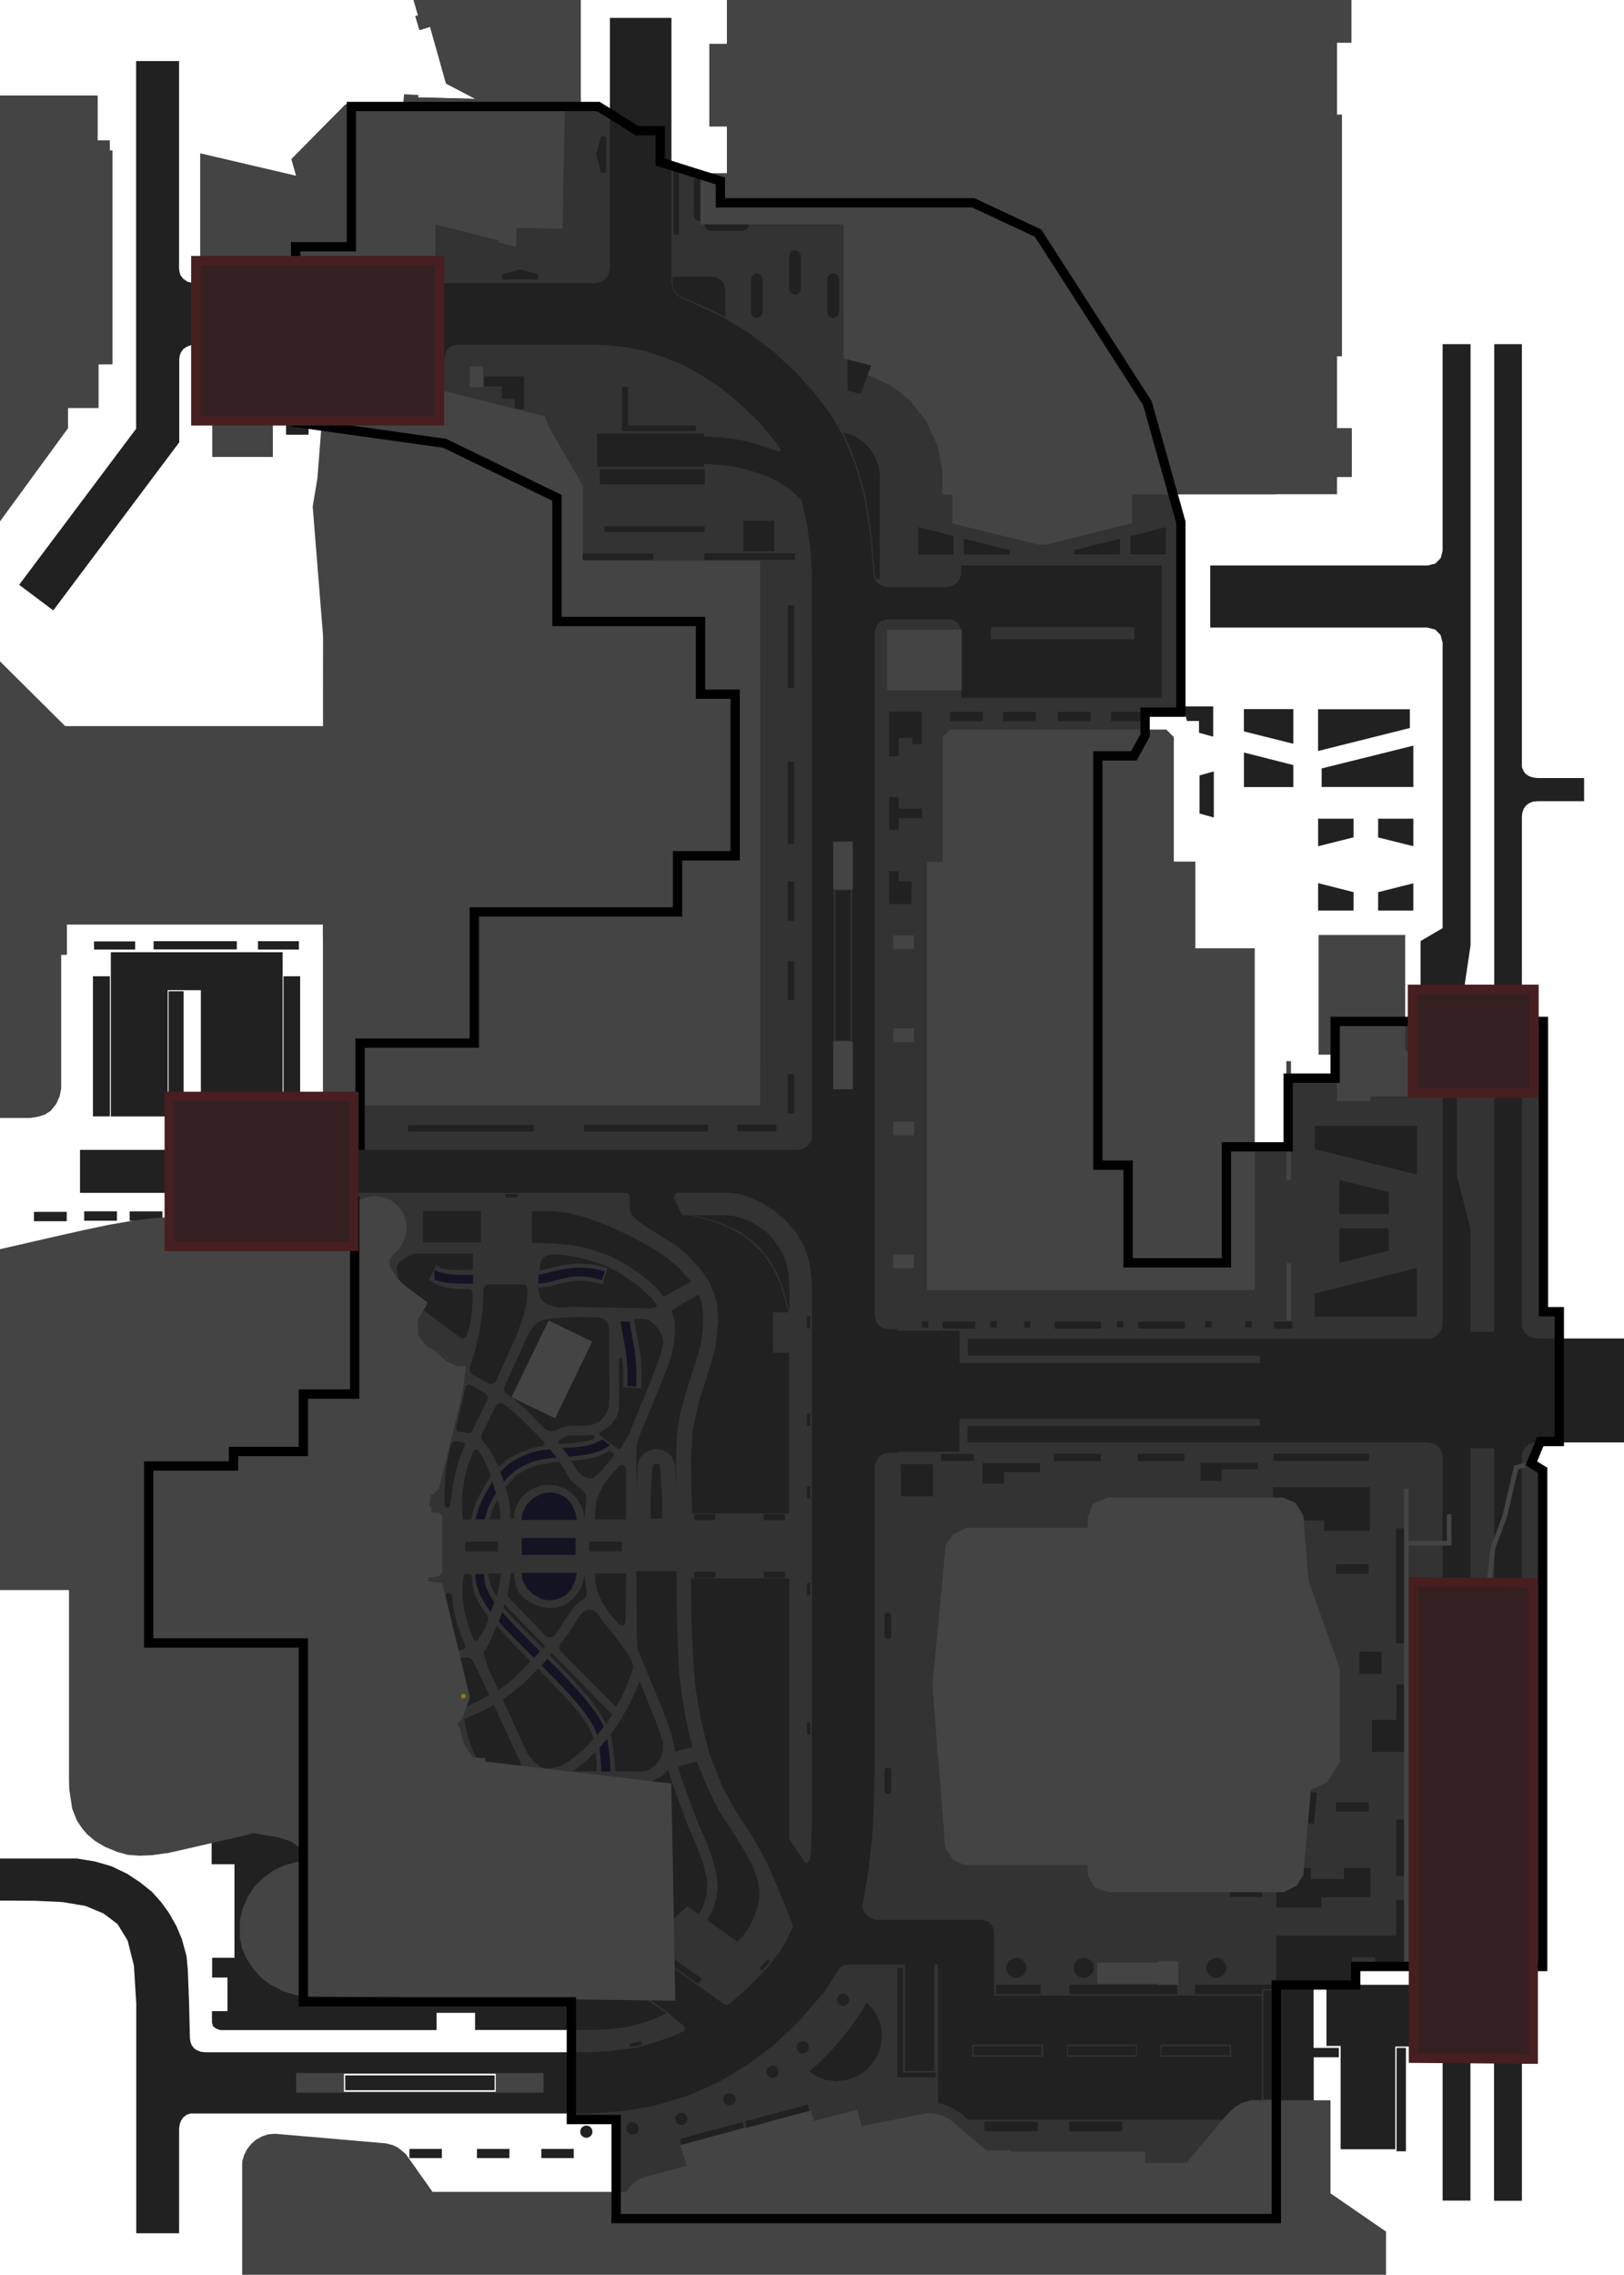 <svg xmlns="http://www.w3.org/2000/svg" xmlns:xlink="http://www.w3.org/1999/xlink" id="svg1" version="1.1" viewBox="0 0 348.925 488.448"><g xmlns="http://www.w3.org/2000/svg" transform="rotate(180 174.463 244.224)"><g id="Ground_Level"><g id="Ground" fill="#333"><path id="the_ground" d="M74.706 12.066v50.16H57.642V66.2H17.485v106.55l2.44 1.488-1.952 4.683H13.9v27.883h3.41v62.316h44.746v-12.175H72.16V242.2H85.42V217.29h21.134v20.971h6.5v87.884h-7.752l-2.406 4.394v4.99h-7.683v40.811l7.197 25.562 23.481 36.485 13.949 6.521h54.312v4.677l12.913 4.063v6.733h4.969l8.334 5.202h53.063v-30.118h11.979v-37.721l-32.032-4.486-24.125-11.716v-26.538h-30.84v-15.61h-7.446v-34.702h12.388v-12.052h43.657v-28.175h24.546V242.56h20.291v-11.956H272.73v-41.488h11.018v-12.334h15.014v-3.117h18.221v-37.997h-33.235V58.616h-57.582v-25.28h-9.614v-21.27Z"/></g><path id="Tarmac" fill="#212121" d="M310.445 8.916v22.531l-.12.848-.3.8-.462.686-.713.559-.815.29h-85.92l-7.31.544-6.295 1.086-7.348 2.17-7.164 3.22-6.187 3.764-5.358 4.09-5.463 5.246-5.318 6.19-3.026 4.814-.341.324-.506.324-.942.217h-12.375V43.75h-6.306v22.87h-.787V36.91l-1.702-.506-1.736-.797-1.7-1.048-1.304-1.268H86.234l-1.484 1.666-1.158 1.049-1.412.904-2.207.58-2.121-.01v22.458h57.498v13.92l.351 1.048.832.905 1.194.398h23.087l1.23.508.942.76.578 1.158.106.752-.215.84-1.012 5.86-.832 7.167-.29 3.764-.217 6.875-.108 6.84v62.954l-.48 1.24-.442.665-.666.496-.734.293-.787.113h-1.746v.229h-13.36v7.052H78.266v-1.484h62.79v-3.553H42.694l-1.213-.092-.886-.328-.772-.525-.494-.723-.27-.7-.083-.745v-54.754l4.824-3.357V97.52l-4.824-2.858V65.324l.136-.71.31-.829.487-.674.715-.506.816-.27.715-.071H63.93V49.14h-3.043V26.96H49.14v22.045h-7.328l-.672-.094-.819-.392-.527-.477-.445-.703-.248-.674-.127-.697V15.932h-5.979v161.525H27.88v-52.14l-2.805-11.096V84.062l2.852-19.212V15.893H21.94v160.205l-.002.025-.283.875-.508.758-.716.531-.873.36-.905.076H0v22.324h18.766l.836.133.863.33.789.65.49.895.197.9v109.258l-.12.824-.278.748-.484.697-.69.512-.848.334-.927.082H8.572v4.975h10.139l.975.133.804.312.698.484.44.649.286.705.027.13v90.749h5.938V202.475h5.117v22.16l2.916 11.316v29.752l-2.941 19.764v129.08h6.004V370.16l.394-1.525 1.137-1.192 1.691-.425h46.701v-13.323H42.27l-1.725-.435-1.13-1.155-.44-1.652v-61.3l4.734-2.77V266.27l-4.734-3.29v-58.734l.156-.994.474-.959.752-.742.877-.432.94-.14h98.822v-3.618h-62.77v-1.609h64.514v6.97h13.4v.346h1.967l1.16.213.905.637.549.824.275 1.147v146.73l-.293 1.168-.555.875-.691.506-1.078.287h-13.377l-1.078-.236-.86-.64-.521-.876-.17-1.348v-13.763h-43.06v28.42h43.095v-1.668l.237-1.06.656-.962 1.045-.707 1.162-.254h12.736l1.195.272 1.012.707.717 1.125.752 8.894 1.125 7.381.713 3.045 1.398 4.856 2.526 6.119 2.744 4.635 3.373 4.5 3.951 4.388 4.664 4.39 5.186 4.034 6.226 3.758 6.914 3.21 2.084.96.988.822.631 1.1.22 1.207v56.843h13.224v-53.634l.273-1.371.66-1.016 1.016-.658 1.068-.276h86.514l1.172.278 1.004.672.633.892.224 1.154v44.686h9.23v-78.945l25.13-33.512-7.332-5.498-27.067 36.096v17.798l-.11.836-.241.653-.541.763-.762.485-.783.297-.8.148h-42.874l-.723-.144-.547-.276-.386-.558-.124-.809 3.961-17.248-10.605-1.527-2.588 18.252-.2.785-.31.498-.435.433-.649.373-.832.221H220.61l-2.14-.13-4.131-.446-4.096-.838-4.111-1.36-3.89-1.581-3.743-2.067-4.541-2.922-4.002-3.369-3.945-3.758-3.871-4.617-.938-1.504-.062-.185.148-.205.613.068 2.479.887 2.41.761 2.354.637 2.535.387 2.592.351 1.978.125h1.422v.616h22.998v-7.09h-22.986v.61h-.696l-4.332-.343-2.681-.521-2.479-.625-3.353-1.16-2.512-1.217-2.695-1.809-2.205-2.1-.211-.747-.987-4.45-.613-4.523-.373-4.709-.064-24.305v-98.49l.363-.683.463-.655.703-.504.89-.35.854-.095H290.43c.528.058 1.21.137 1.21.137l.923.416.705.668.463.752.142.832v4.441h-5.672v35.201h36.914v-35.26h-12.213v27.102h-7.136v-27.101h-5.182v-4.737l.272-.869.597-.719 1.004-.535 1.871-.328h27.408v-9.23H214.14l-.303-.205-.193-.366v-3.111l-.563-1.205-1.486-1.326-1.809-1.285-5.342-3.295-2.931-2.25-2.953-3.153-1.928-2.713-1.125-2.59-.703-2.49-.182-3.736.502-4.941 1.246-4.659 2.39-7.472 1.366-6.387.342-6.428-.121-6.386-.16-4.82h-20.829v34.486h3.455v8.675h-3.294l1.646 5.866 1.629 3.576 2.088 3.133 3.394 3.273 3.715 2.248 3.576 1.387 5.041 1.367 1.487.02.482.38 1.606 3.395-.26.664-.397.348h-11.64l-1.953-.276-2.258-.756-2.623-1.209-2.557-1.652-2.4-2.027-2.438-2.928-1.703-2.982-1.004-3.288-.469-4.113V97.043l.15-5.014.304-2.98.502-.567.376-.002.29.202 3.236 4.912v55.937h21.11v-4.459l-.163-6.447-.28-6.428-.523-6.367-1.103-6.467-1.79-7.27-2.75-7.029-2.671-4.982-4.139-6.387-2.851-5.082-2.711-6.345-2.955-7.332 1.472-3.301 1.688-2.711 2.523-3.121 3.785-3.922 3.684-3.274.857-.632.631-.02 17.934 12.822 5.422-6.644-11.154-7.885-1.811-1.617-1.547-1.15-.22-.64.23-.525 1.816-.853 4.776-1.705 3.82-1.041 5.318-.664 3.856-.274h83.265l.887.098.832.32.596.387.549.684.28.726.12.817.178 7.447.275 7.26.27 2.878.998 3.668 1.172 2.786 1.65 2.918 1.652 2.265 1.979 2.21 2.572 2.054 2.707 1.785 3.38 1.633 3.571 1.037 3.918.633h16.483V80.35l-7.574-.047-5.836-.27-4.936-.826-3.898-1.63-2.995-2.249-2.19-3.57-1.345-5.358-.504-8.142V8.916Zm-78.175 30.35h52.843v3.93H232.27Zm-147.846 7.56h15.162v2.569H84.424zm20.228 0h15.018v2.569h-15.018zm20.157 0h15.234v2.569h-15.234zm41.058 207.893h3.91v52.865h-3.91zM105.2 351.197h30.832v2.616h-30.828z"/><g id="Green" fill="#212121"><path d="M44.512 205.726h21.966v4.96l-21.966 5.518zM50.524 227.732v4.748l10.65 2.599v-7.347zM61.175 217.291l-10.65 2.607v4.794h10.65zM66.458 241.709v5.005H44.47v-10.507zM45.263 306.744v5.915h7.567v-4.026zM65.72 306.741l-7.614 1.909v4.009h7.614zM58.106 292.93v3.952l7.614 1.935v-5.887zM45.263 292.93v5.852l7.567-1.908v-3.944zM45.261 328.339v-8.873h19.705v3.979zM46.006 332.127v4.022h19.726v-8.959zM71.052 328.744v7.447H81.67v-4.787zM71.052 324.169v-4.724h10.597v7.417zM88.13 312.914v9.887l3.074-.854v-8.18zM88.263 330.259v6.509h6.47l-.834-3.131h-2.581v-2.524zM108.302 369.405v3.378l9.888-2.479v-.899zM98.43 369.405v5.854l7.619-1.911v-3.943zM144.069 369.379v3.994l7.57 1.906v-5.9zM131.955 369.379v.944l9.911 2.495v-3.439zM137.778 333.583v2.014h7.038v-2.014zM126.381 333.583v2.014h7.057v-2.014zM114.606 333.583v2.014h7.039v-2.014zM103.243 333.583v2.014h6.988v-2.014zM150.846 335.659h7.036v-9.615h-2.049v3.972h-2.947v-1.348h-2.04zM150.807 312.784v2.027h5.033v2.503h2.043v-7.025h-2.043v2.495zM153.061 299.186h2.784v2.213h2.054v-7.062h-4.838zM150.9 203.38h-1.412v1.406h1.412zM146.434 203.156h-7.041v1.493h7.041zM134.76 203.374h1.38v1.412h-1.38zM127.551 203.38h1.381v1.394h-1.381zM122.364 203.156v1.512h-9.995v-1.512zM107.568 203.374h1.405v1.393h-1.405zM94.332 203.156h10.008v1.506H94.332ZM88.61 203.368h1.4v1.406h-1.4zM79.965 203.374h1.393v1.4h-1.393zM71.27 203.138h3.956v1.53H71.27zM160.703 364.101h-.795v22.159l.198 1.82.625 1.938.987 1.712 1.313 1.485 1.585 1.214 1.802.824 1.368.317-1.232-2.654-1.494-3.803-1.005-3.233-1.024-3.822-.615-3.595-.689-4.701-.833-9.382zM163.998 403.824l2.837.764-.012 6.741-5.056-1.37zM168.66 428.53v-7.126l.206-.571.429-.445.46-.174h.318l.508.174.428.445.175.571v7.126l-.159.54-.366.439-.571.243h-.301l-.575-.243-.361-.439zM176.856 433.489v-7.126l.207-.571.428-.444.461-.175h.317l.508.175.428.444.175.571v7.126l-.159.54-.366.439-.57.243h-.302l-.575-.243-.361-.439zM185.053 428.53v-7.126l.206-.571.429-.445.46-.174h.317l.509.174.428.445.174.571v7.126l-.158.54-.366.439-.571.243h-.301l-.576-.243-.361-.439zM197.347 449.297v-7.126l.207-.572.428-.444.46-.175h.318l.508.175.428.444.175.572v7.126l-.159.539-.366.439-.57.244h-.302l-.575-.244-.361-.439zM189.238 438.87h7.126l.571.206.444.429.175.46v.318l-.175.508-.444.428-.571.175h-7.126l-.54-.159-.439-.366-.243-.571v-.301l.243-.575.439-.361zM203.048 438.107h1.18v15.229h-1.18zM193.054 420.352v5.75l.22 1.184.609.896.98.626.981.22h8.574v-1.404l-.186-1.082-.659-1.066-.947-.71s-5.716-2.503-5.784-2.503c-.068 0-3.788-1.911-3.788-1.911zM233.287 428.423h7.763v1.143l-3.872 1.038-3.891-1.036zM267.376 428.423h7.763v1.143l-3.872 1.038-3.891-1.036zM289.04 428.423h7.763v1.143l-3.872 1.038-3.891-1.036zM218.666 459.161v-7.763h1.143l1.038 3.872-1.036 3.891zM299.363 413.054h-7.027v-2.098h7.027zM279.893 409.225h2.701v-3.802h2.006v3.815h.144v4.812h-7.107v-2.098h2.256zM282.635 399.967h4.826v-4.862h-4.826zM236.312 407.625h8.574v-2.154h-3.77v-2.676h-2.745v-2.224h-2.059zM215.263 405.417v-9.535h-15.852v1.222h14.618v8.313zM197.504 384.433h22.547v3.262h-22.547zM197.521 374.244h21.554v1.244h-21.554zM208.559 368.249h15.165v1.356h-15.165zM178.142 368.222h19.42v1.43h-19.42zM182.57 370.069h6.622v6.566h-6.622zM178.307 358.484V340.73h1.349v17.754zM178.288 324.924v-17.696h1.388v17.696zM178.288 299.19v-8.462h1.381v8.462zM178.282 282.1v-8.421h1.378v8.421zM178.278 257.827v-8.445h1.382v8.445zM182.088 245.543h8.431v1.424h-8.431zM196.814 245.488h26.633v1.451h-26.633zM234.237 245.474h27.024v1.396h-27.024zM270.842 245.44h8.356v12.515h-1.805v-11.122h-6.551zM279.107 267.724v12.591h-1.722v-12.591zM284.709 284.555h8.788v1.798h-8.788zM298.045 284.58h17.884v1.773h-17.884zM319.886 284.555h8.84v1.747h-8.84zM325.319 278.82h3.636v-30.084h-3.636zM312.714 248.736v26.862h-3.238v-26.862zM284.44 248.762h3.582v30.065h-3.582zM334.589 228.237h7.044v-2.017h-7.044zM323.797 228.357h7.044v-2.017h-7.044zM314.029 228.342h7.044v-2.017h-7.044zM291.497 228.372h7.044v-2.017h-7.044zM276.867 228.342h7.044v-2.017h-7.044zM258.047 221.691v6.763h-12.471v-6.763zM234.656 221.572v6.809h-4.16l-3.573-.356-4.036-1.067-5.156-1.92-4.818-2.311-3.537-1.938-3.965-2.56-2.542-2.258-2.436-2.684 5.885-3.289 1.866 2.24 2.703 2.311 3.715 2.489 3.485 1.849 4.48 1.458 3.52.729 3.805.373zM204.647 207.082l-5.778 3.431-.605-1.546-.391-2.223.018-3.164.32-3.129.835-3.218 1.707-5.156 1.351-4.587.64-2.4.427-2.364.356-3.236.177-5.724-.053-5.067.249 4.978.32 1.297.711 1.103.942.711 1.12.427 1.227.106 1.173-.284 1.156-.676.853-.96.498-1.351.089-1.44.036-5.387.195 7.663-.018 2.275-.231 1.654-.586 1.689-4.356 10.524-1.636 4.232-.8 2.542-.462 2.08-.231 2.862.107 2.134z"/><path d="M209.144 162.352h-2.506v3.787l.462 7.324.142.445.356.249.302.017.427-.124.266-.231.178-.48.409-6.454zM212.205 151.093h-8.663l.015-3.799-.148-7.79-.192-6.445-.237-4.14-.561-4.627-.917-5.159-.739-3.474-.65-2.335 3.725-.961.695 3.119.842 2.75 1.479 3.828 5.07 12.226.207 2.838zM199.24 110.249l-2.453-5.913-2.321-4.73-3.726-5.677-2.498-4.154-1.079-2.055-.843-2.395-.384-1.596-.133-1.094-.03-1.36.237-1.656.902-2.868 1.005-2.025 1.168-1.685 1.434-1.508 6.43 4.598-1.182 2.247-.725 2.246-.34 2.632.296 2.927.813 3.045 1.02 2.912 2.336 5.366 1.433 3.814 1.922 5.322.71 2.454zM198.93 62.412l6.77 4.805-.816 1.15-6.77-4.804zM221.074 162.192h-6.685v10.08l.125 1.014.32.444.444.196.373-.107.569-.445 1.671-1.902 1.227-1.6 1.013-1.973.641-1.778.248-2.045zM221.091 150.574h-6.708l.141-10.203.155-.606.451-.338.422.014.508.338 2.24 2.678 1.255 1.944 1.056 2.453.437 2.029zM247.325 215.725v3.53h12.457l1.683-.655 1.566-1.052.607-.981.024-1.099-.421-1.893-.748-2.15-1.87-2.337-10.774-7.994-.514-.07-.444.304-.468 1.005-.608 2.104-.42 3.996v2.618l.42.491.748.117 2.361.023 2.361.327 2.01.701 1.449.935-1.543 3.109-1.145-.608-1.66-.35z"/><circle cx="270.007" cy="223.46" r="1.979"/><path d="m279.203 223.551 4.956-.924 4.893-.504 4.515-.063 4.41.399-6.846-3.969-2.625-1.029-2.205-.147-1.743.693-2.625 2.142zM236.386 212.664h7.807l.584-.328.257-.561.234-4.954.678-4.535.958-3.996 1.028-3.296.07-.841-.397-.771-3.856-2.104-.748.023-.585.468-4.394 9.769-1.612 4.394-.725 3.086-.07 2.664.257.701z"/><circle cx="257.208" cy="194.032" r="2.759"/><path d="m233.044 215.679-.187 1.402-.397 1.028-.888.678-1.262.304-2.338-.094-3.599-.56-4.955-1.496-3.529-1.73-3.95-2.758-2.758-2.477-1.309-1.636-.023-.421.257-.21 1.192-.211 1.239.047 15.519.281 2.641-.164.491.047 2.314.771.654.444.701.888.327 1.122.094.982-1.753.187-3.132.771-2.851.561-2.338.023-2.01-.304-1.729-.49-1.052 3.459 1.473.467 2.15.397 2.431.187 3.015-.303 2.758-.608 2.197-.538zM212.664 205.231h-2.221l-.911-.233-1.356-1.052-.865-1.099-.794-1.869-.094-1.146.538-2.197 2.197-5.889 4.604-11.172.678-1.262 1.239-1.94.28-.094.304.117 2.361 1.706 1.472 1.262.07.327-.21.281-1.052.584-1.379 1.099-1.028 1.425-.515 1.52-.07 1.636.024 9.582-.678-.023-.257-2.407v-2.01l.07-1.753-3.903-.281-.094 3.015.187 3.483.514 3.435.772 3.693z"/><path d="m220.119 205.558 1.87.094 3.576.023 5.189-.374 1.753-.303 1.612-1.052 1.333-2.08 5.118-11.219.117-.654-.468-.725-1.869-1.379-2.221-1.893-3.692-3.716-.935-.865-.772-.234h-.935l-1.075.538-1.028.374-1.099.187-1.051.047-2.174-.024-1.8.234-1.565.771-1.192 1.332-.678 1.496-.117 2.221.023 14.958.421 1.309.818.654zM221.194 179.826l.211.42.374.117 1.168-.14 1.894-.047 1.472.047 1.005-.187 1.028-.467.538-.538.093-.421-.21-.233-2.431.187-3.178.35-1.473.398-.467.28zM218.016 176.928l1.613-.912 1.846-.608 2.174-.374 2.571-.257-1.333-2.22-.818-.771s-1.262-.748-1.379-.748a24.2 24.2 0 0 1-.841-.07l-.561.303-1.496 1.286-2.641 3.225-.117.328.117.327zM223.368 162.297l-.421 4.37.187 1.052.772.911 1.168.842 1.239 1.145 2.337 3.903 1.847-.14 3.015-.514 2.337-.935 2.15-1.262 2.337-2.548-.701-2.501-.327-2.384-.023-1.916h-.748l-.187 1.776-.585 1.403-.911 1.378-.982 1.005-1.542.959-1.449.561-1.707.233-1.776-.163-1.753-.584-1.309-.842-1.262-1.332-.981-1.519-.538-1.473zM231.922 178.564l2.267 2.477 2.805 2.805 2.594 2.314 1.543 1.028.608-.023.514-.398 1.239-2.314 1.893-3.903.14-.794-.234-.702-.958-1.028-1.005-1.543-1.379-2.711-.257-.21-.351.14-1.332 1.356-2.594 1.425-2.688 1.029-2.501.491-.35.21zM247.512 181.111l-3.273 6.685-.116.654.327.654 3.342 1.987.654.047.398-.327 2.103-9.022-.07-.444-.397-.281-2.314-.374-.421.117zM249.358 178.727l1.683.281.561-.164.444-.514.865-4.23.35-2.758.187-4.184-.025-1.828-.304-.558-.601-.062-.332.602-.561 4.183-.701 3.342-.935 3.086-.982 2.197.024.373zM247.138 176.951l1.262-3.155.724-2.898.491-3.249.023-3.109-.163-2.384h-1.8l-.491 2.291-1.121 2.688-1.333 2.313-1.168 1.8-.07.421.35.911 1.122 2.525.771 1.308.608.748.514.07zM243.749 162.203h-2.384l.14 2.033.304 1.73.163.257.281-.093.958-2.034zM241.949 155.332h7.035v2.08h-7.035zM223.322 150.514l-.161-2.127-.358-1.609.09-.912.411-.661 1.144-.787 1.269-1.144 1.073-1.43 1.662-2.663 1.055-1.609.536-.572.733-.179.751.232 8.044 8.295.304.429-.018.572-.733 4.308h-.733v-1.305l-.322-1.43-.679-1.484-.93-1.072-1.251-.894-1.305-.626-1.662-.536-1.377-.143-1.573.089-1.358.465-1.216.697-1.09.948-.93 1.197-.661 1.109-.447 1.573zM215.313 155.332h7.035v2.08h-7.035zM240.557 143.973l.232-.625-2.803-3.127-5.744-5.767-.463.509zM230.343 133.481l.486-.44-4.956-5.119-3.752-4.308-1.691-2.363-1.737-2.987-1.297 2.015zM223.51 142.421l.834-.834 2.687-4.192 1.575-2.084.208-.718-.44-.765-11.789-11.928-1.367 2.432-1.204 2.756-1.089 3.034-.069.556.347 1.066.626 1.297 3.034 4.192 2.779 3.405.95 1.39.996.671 1.112.116zM211.489 127.482l1.297-3.104 1.483-2.964 1.853-3.081 1.598-2.293-.486-2.594-.348-2.895-.046-2.455-6.045-.047-1.274.325-1.483 1.065-1.042 1.482-.509 1.645-.047 1.783 1.228 3.59zM220.754 108.119v2.015l.255 2.131 2.223-2.154 2.548-2.015zM221.449 114.998l.301 1.227.927 1.83 1.528 2.27 2.409 2.826 6.717 7.018 3.034-3.104 2.386-2.015 2.131-1.506-5.304-11.719-1.506-1.737-1.39-1.112-.81-.278-1.529.092-1.969.464-1.945 1.158-2.78 2.27zM234.952 131.697l5.096 5.258 2.154 2.409 1.274-2.965.903-1.83.533-.648.116-.417-.996-3.358-2.224-4.586-2.177 1.551-3.15 2.988zM244.379 141.75l1.32 1.899 1.436 2.872.533 3.914h1.621l.255-2.548.046-2.13-.301-2.409-.602-2.71-.903-2.664-.672-1.621-.44-.232-.417.186-.973 1.436-.764 1.621-.486 1.297.023.649zM241.322 150.597h2.733l-.51-2.408-1.112-2.317-.231-.092-.116.162-.51 2.733zM242.804 122.327l3.375-1.687 2.993-1.279-.68-3.619-1.442-3.865-1.987-2.912-2.422-2.503-.49-.191-3.51.436-1.769.326-.436.381-.136.653.762 1.769z"/><circle cx="257.143" cy="109.085" r="1.935"/><path d="m243.811 124.423 3.511 7.429.571.517.599.191 2.449-.245-1.66-10.668zM251.17 133.866l-1.862.408-.326.354-.082.354.953 2.286.952 2.776.572 2.476.381 2.967.19.653.545.326.517-.136.353-.598-.081-.844zM205.914 74.816l-4.66 4.314-2.446-1.715-.941 1.652-.816 2.677-.084 2.97.941 3.889 1.59 4.078 1.777 4.077 3.325 9.181.753 2.467 1.352-1.337 1.922-.943 1.885-.29 6.237-.109-.077-.864h-10.758zM205.61 56.132l11.599 7.83h64.805l3.183.44 3.842 2.049 2.562 3.147 1.024 2.89v2.525l-1.061 3.11-2.598 2.928-3 1.573-3.879 1.025h-4.464v9.843l3.549 2.781 4.757 2.05 6.733 1.39 6.623.585h4.171V88.15h-4.903V68.06h4.794v-4.244h-3.294v-7.208h3.33v-2.452l-.219-.768-.586-.476-.915-.366H255.13v3.7h-8.278v-3.671h-25.503l-3.269.172-4.187.516-4.34 1.223zM193.023 227.517h7.026l-4.589-1.23-2.48-.896-2.906-1.402-2.342-1.648-2.183-1.995-1.98-2.53-1.518-2.573-1.142-2.776-1.59-5.638v5.393l.187 2.862.449 2.038.361 1.07.477 1.142.766 1.316 1.186 1.648 1.518 1.604 1.677 1.244 1.72.983 1.735.694 1.85.506zM237.733 231.328h2.609v.732h-2.609zM175.551 203.225v2.608h-.732v-2.608zM175.551 182.266v2.609h-.732v-2.609zM175.551 166.731v2.609h-.732v-2.609zM175.551 145.907v2.609h-.732v-2.609zM175.551 115.971v2.609h-.732v-2.609zM185.739 65.803l-1.729 1.954-.548-.485 1.728-1.954zM213.701 49.597l-2.555.529-.148-.717 2.554-.53zM168.66 428.53v-7.126l.206-.571.429-.445.46-.174h.318l.508.174.428.445.175.571v7.126l-.159.54-.366.439-.571.243h-.301l-.575-.243-.361-.439zM180.276 162.011h4.568v1.323h-4.568zM195.225 162.011h4.568v1.323h-4.568zM195.225 149.646h4.568v1.324h-4.568zM180.255 149.646h4.568v1.324h-4.568zM166.209 265.063v32.204h3.217v-32.204zM242.656 39.628h32.095v3.184h-32.095zM84.706 47.119h14.62v1.994h-14.62ZM104.86 47.119h14.62v1.994h-14.62zM125.146 47.119h14.62v1.994h-14.62zM260.962 25.058h-6.977v1.965h6.977zM246.45 25.058h-6.977v1.965h6.977zM232.626 25.058h-6.977v1.965h6.977zM162.729 58.434l1.441-2.354 1.825-2.701 2.227-2.81 2.408-2.738 2.282-2.3 2.098-1.879-1.186-.857-2.099-.895-2.463-.346-2.482.328-2.154.84-1.934 1.313-1.314 1.497-1.077 1.788-.693 2.154-.183 2.518.438 2.318 1.132 2.263zM175.403 36.539l13.439-3.601-.358-1.334-13.438 3.6zM189.422 32.78l13.439-3.6-.358-1.334-13.438 3.6zM147.901 42.422h8.248v23.491h-1.253V43.436h-6.995zM125.973 30.83h11.438v2.035h-11.438zM107.801 30.83h11.437v2.035h-11.437zM75.455 61.066h2.033V37.685h-2.033zM134.976 60.265V62.3h-9.627v-2.035zM119.134 60.239v2.05H95.969v-2.05z"/><path d="M92.146 60.239v2.05H75.285v-.914h2.494v-1.136zM74.706 72.833v-35.54h-8.043v9.416h-5.39v2.013H66.7V62.89h-8.32v5.281h-4.93v-1.52h-6.5v13.794h1.978v-7.61zM46.854 48.714h2.019V26.52h-2.019zM54.482 81.078h10.529v-2.245h9.69v4.614h-1.5l-2.138.865-1.162 2.14-.071.894h-2.562v-2.37h-7.092v2.37h-5.694zM77.677 81.126h7.009v1.637h-7.01zM46.967 85.679h1.975v12.035h-1.975zM54.861 99.441h7.013v2.01H54.86zM46.964 126.745h1.942v-7.573h5.243v-6.865h-7.185zM66.604 96.841l-.61 6.686 1.7.155.61-6.686zM52.07 129.008h4.787v4.806h-4.786zM46.962 135.603h2.01v24.66h-2.01ZM54.88 150.508h6.995v2.076H54.88zM54.586 159.715v9.404h20.836v-2.974H73.63l-2.371-1.098-.964-1.618-.436-1.458h-5.452v-2.256zM54.766 174.762h20.518v1.556H54.766zM78.716 172.962v1.372h12.28v-3.844h-4.53v2.472zM94.429 174.716h10.083v1.586H94.429ZM112.454 174.716h10.084v1.586h-10.084zM125.491 174.305h12.342v-4.441h-4.599v2.497h-7.743zM139.703 174.755h7.054v1.504h-7.054zM148.461 174.044h6.897v-6.897h-6.897zM157.443 141.617v-4.47l.106-.271.195-.218.279-.113h.293l.271.113.211.218.12.271v4.47l-.12.285-.2.194-.297.131h-.255l-.29-.131-.214-.194zM157.443 108.297v-4.47l.106-.271.195-.219.279-.112h.293l.271.112.211.219.12.271v4.47l-.12.285-.2.193-.297.132h-.255l-.29-.132-.214-.193z"/><circle cx="87.6" cy="65.891" r="2.15"/><circle cx="116.099" cy="65.891" r="2.15"/><circle cx="130.572" cy="65.891" r="2.15"/><circle cx="167.767" cy="59.024" r="1.311"/><circle cx="176.454" cy="48.824" r="1.311"/><circle cx="182.929" cy="43.616" r="1.311"/><circle cx="192.2" cy="37.69" r="1.311"/><circle cx="202.527" cy="33.476" r="1.311"/><circle cx="213.002" cy="31.416" r="1.311"/><circle cx="222.947" cy="30.73" r="1.311"/></g><g id="Fountain" fill="#131323"><path d="M247.292 212.807v1.894c5.53-.039 6.591.251 8.28 1.022v-2.001c-1.593-.669-2.662-.903-8.28-.915zM218.994 215.449l.586-1.87c6.843 2.039 8.966-.434 13.677-.782v1.926c-3.549.625-8.047 2.639-14.263.726zM213.579 204.647l2.01.056c-.339-3.168-1.745-6.894-1.452-13.844l-1.87-.167c-.442 7.134 1.149 10.819 1.312 13.955zM217.905 178.159l1.647 1.256c1.972-1.398 4.337-1.743 8.541-1.87l-1.423-1.87c-3.992.369-6.506.698-8.765 2.484zM229.349 175.452c4.23-.257 8.203-1.333 11.304-5.192l.754 2.149c-3.08 3.251-6.747 4.521-10.69 4.857zM243.137 170.288l-.781-2.456c1.079-1.826 1.792-2.864 2.4-5.638l1.982.028c-.694 3.251-2.202 5.756-3.601 8.066zM242.719 144.386l.781-2.121c1.718 2.417 3.287 5.027 3.294 8.178l-1.898.028c-.013-2.381-.57-3.723-2.177-6.085zM241.016 142.349l.754-2.121c-2.106-2.382-4.98-5.187-7.592-7.76l-1.256 1.368c4.922 4.921 7.447 7.597 8.094 8.513zM231.303 132.245l1.284-1.424c-2.507-2.601-10.588-10.128-11.974-14.96l-1.368 1.842c1.575 4.228 9.718 12.244 12.058 14.542zM217.766 108.046l1.954.027c.06 1.735.204 3.435.418 5.108l-1.674 1.926c-.345-2.326-.712-4.646-.698-7.061zM225.257 158.18h11.583v-3.613h-11.583ZM224.994 150.738h11.894l-.24-1.651-.98-1.747-1.293-1.245-1.795-1.005-1.723-.31-1.89.334-1.7.886-1.148 1.316-.79 1.747zM224.994 162.081h11.894l-.24 1.651-.98 1.747-1.293 1.244-1.795 1.006-1.723.31-1.89-.334-1.7-.886-1.148-1.316-.79-1.747z"/></g><g id="Buildings" fill="#444"><path d="m73.166 83.265-2.233.903-1.21 2.229-1.547 17.38-4.373 2.078-2.452 4.247v10.195h6.797v22.937l1.532 18.771c.152.506.3 1.013.46 1.516l.991 1.668 2.46 1.139 12.106-.011 8.312-10.084 19.772 3.595h27.438l2.778-1.308 1.314-2.189 2.474-28.868c-.001-1.869-.001-3.737-.005-5.606l-.994-12.508h-5.419l-1.093-12.28-.856-1.287-1.294-1.335c-.585-.186-1.168-.38-1.757-.555h-21.891v-7.224l-1.477-2.584-2.143-.82H73.168ZM79.72 211.613v61.529l11.617 11.617h1.03v18.401h10.13v21.878l1.085 1.085h36.209l.957-.955v-21.826h8.693v-16.519h-.554v-10.457h.537v-6.715h-.537v-7.418l.656-.005v-31.095l-3.67-.002-15.92-15.886.003-3.639H79.721ZM51.13-.051v9.329l11.93 8.207V37.47l16.913.02 2.208-.578 1.41-.905 1.159-1.05 1.483-1.664 7.779-9.284h8.87v2.433h28.858v.282h5.247l8.025 6.765 1.774.823 1.775.36h1.337l13.915-2.752.926 3.524 9.337-2.444.617 2.238 13.94-3.73.026.155 14.069-3.832-1.312-4.45 9.26-2.47 1.131-.54 1.004-.694.874-.9.694-.977h41.616l5.684 8.05 1.055.926.9.643.952.437 1.414.36 23.766 2.058 1.492-.103 1.311-.437 1.338-.72 1.08-.952.875-1.132.617-1.234.386-1.286.025-1.235V0ZM47.01 287.687h18.618V261.98h-3.943v-9.972h-7.222v1.027h-9.01v9.707h1.556zM158.112 340.438h-12.59v12.574h12.59zM187.599 488.448v-37.216h10.816v-10.956h-31.453v-28.505l-5.355-1.498.842-2.336-.895-.414-1.637 4.746-10.098-6.191-7.112-11.199-1.3-11.743h5.024v-.813H74.847v106.125zM255.377 432.494v7.794l-2.064-.523v8.747h-17.185v13.031h-4.965v4.063h-7.027v1.896h1.038v20.946h34.893l-.951-3.294.57-.19-.887-2.979-2.281.697-3.422-12.167-6.273-3.295 12.293.317-.063.507 3.041.127.191-2.408 12.42.253 11.596-11.723-1.013-3.612 20.595 4.816v-23.003h-1.859v1.03h-9.842v1.776h-1.264v-1.114h-1.384v1.114h-3.22v-1.114h-1.354v1.114h-1.295v-1.776h-10.051v1.776h-1.264v-1.114h-1.385v1.114h-3.22v-1.114h-1.354v1.114h-1.294v-1.776h-9.812v-1.03zM348.925 346.409l-13.994-13.903h-55.437l-.083 66.293-.173 2.493-27.831-3.615-27.646-13.402v-24.386h-29.987v-15.937H185.6v-84.044h85.959v26.938h7.979v3.096h55.033v-6.502h1.219v-28.617l.338-1.761.73-1.632 1.16-1.46 1.245-.816 1.503-.473 1.633-.257h6.526zM238.991 188.447l-9.322-4.511-7.95 16.425 9.321 4.512z"/><path d="M290.31 406.317h13.012v-15.984H290.31ZM255.672 162.568h-.365v1.04h9.181l-2.093 11.581-.303 1.857-.173 1.728-.043 2.03v2.851l.259 3.498 1.167 6.177 1.641 4.967 1.728 3.671 2.202 3.499 3.845 4.881 12.223.345 5.917 2.678v.907h10.149v3.405l.685.262 1.434.407 2.028.315h1.943l41.828-7.463v-64.182h-21.178v-43.634l-2.236-2.751-3.783-2.45-7.136.214-20.506 3.31v-6.233h-10.459v-7.824l3.684-.998 2.85-1.567 3.853-3.61 2.113-4.14.133-1.959-.463-4.6-2.091-4.514-4.029-3.368-3.346-1.211-2.598-.507H213.28l-7.44 7.44v36.221h21.921v-.737h21.247l.708.707h11.53v9.976l2.18 5.595 1.269 5.212.453 6.21-.362 5.846-.59 3.672-1.133 4.17-1.631 4.305h-6.11v1.259l.35.004zM348.925 376.496l-14.616 20.01v4.333h-6.564v9.368h-2.995v45.947h.573v2.166h2.613v9.623h20.989zM113.186 62.509v4.516h-13.104v.276h-4.346v-5.046h4.346v.254zM169.916 264.817h-4.224v-10.273h4.224zM169.916 307.74h-4.224v-10.273h4.224zM242.41 39.094v4.224h-10.273v-4.224zM285.302 39.094v4.224h-10.273v-4.224zM156.995 216.132h-4.444v2.926h4.444zM156.995 244.669h-4.444v2.926h4.444zM156.995 264.694h-4.444v2.926h4.444zM156.995 284.681h-4.444v2.926h4.444zM248.016 409.745v-4.444h-2.926v4.444zM271.533 410.49v-4.445h-2.926v4.444zM79.338 284.83v-73.39h70.416v91.906h-3.358v26.861l-1.583 1.583h-46.48l-1.607-1.607v-26.741h-4.629V284.83ZM115.218 160.403h25.902l3.049-1.41 1.557-2.262 2.865-30.251-2.764-34.823-1.608-2.513-2.513-1.155h-26.482v-2.06l-1.407-2.714-3.115-1.055H73.064l-2.814 1.457-1.357 2.21-1.608 18.292-3.517 1.608-2.714 4.372v19.949l6.734 18.995 1.105 13.97 1.709 2.763 2.663 1.106h37.638l3.115-1.256 1.2-2.865zM158.33 340.243h-16.05v12.987h16.05zM192.748 488.448v-9.411h3.778v-17.756h-3.778v-10.049h5.667v-10.956h-30.752v-28.788l-5.969-1.511.755-2.04-5.062-2.342-4.004-3.174-3.552-4.533-2.418-5.365-.982-5.289v-4.987h-2.115v-6.195l-18.361-4.534h-1.889l-18.36 4.609v6.196h-44.05v3.702h-3.174v10.503h3.173v15.414h-1.058v51.908h1.058v15.414h-3.098v9.184zM224.136 488.448v-22.875h3.422l.507-26.235 9.886.19.063-4.119 3.802 1.014-.19.38 13.751 3.485v-7.794h50.506v23.003l-20.595-4.816 1.013 3.612-11.596 11.723-12.42-.253-.191 2.408-3.041-.127.063-.507-12.293-.317 6.273 3.295 3.422 12.167 2.281-.697.887 2.979-.57.19.951 3.294z"/><path d="m348.925 346.409-13.994-13.903h-55.437v19.11l2.248 28.044-1.005 6.035-1.243 15.915-23.488 3.491-24.14-6.035-.946-2.426-7.159-12.365v-16.211H185.6V251.095h93.938v38.847h55.033v-6.502h1.219v-28.617l.338-1.761.73-1.632 1.16-1.46 1.245-.816 1.503-.473 1.633-.257h6.526zM238.991 188.447l-9.322-4.511-7.95 16.425 9.321 4.512zM203.838 58.862l.852 46.619 39.892 4.719.18.746 2.524.104 2.112 3.219.695 2.961.644 1.005-1.107 1.21-1.674 4.481 5.923 24.621 2.962.335.051 1.081h-2.215l-.772.773v12.155l.759.76h1.559l.154 1.352.335.129-.335 2.344-.85.257-.051.438-.773.335-4.584 18.517-.747 3.657-.541 4.326.567.103h1.339l2.447 1.159 2.369 2.266 1.519.619 1.906 2.42.258 3.374-1.932 3.219-.206.644 4.61 3.4 2.009 1.905 1.288 2.009.283 1.108-.129.875-.541.799-1.365 1.313-.875 1.365-.567 1.494-.257 1.88.154 1.365.464 1.339.566 1.056.953 1.004 1.082.901 1.39.619 1.571.309 1.468-.026 1.674-.412 2.267-.876 1.442-.669 1.622-.979 2.189-1.777 3.117-2.55 2.807-2.446 1.442-1.185 1.133-.438 1.545-.077 1.623.103 1.622.258 1.571 1.519 1.7 1.365 1.545 1.004 1.854.927 1.88.593 1.829.463 2.575.464 3.735.309h3.966l3.966-.283 4.326-.541 4.687-.799 5.28-1.107 6.104-1.365 6.824-1.571 5.398-1.236v-69.985h-14.827v-44.135l-.058-1.881-.636-4.168-1.013-2.547-1.158-1.707-1.042-1.216-1.707-1.447-2.171-1.273-2.605-1.071-2.199-.608-2.576-.203-2.634.116-3.588.492-4.486 1.013-12.792 2.952-.955.29-5.528-.955-2.373-.753-2.808-1.852-1.157-1.418-1.071-1.1 1.418.029 2.315-.174 2.431-.665 2.489-1.13 1.882-1.388 1.968-1.824 1.62-2.43 1.129-2.576.579-2.46v-3.85l-.434-2.17-.955-2.229-1.534-2.286-1.824-1.997-1.823-1.331-2.72-1.419-2.923-.868-3.387-.231z"/></g><g id="Fence" fill="none" stroke="#444" stroke-width="1"><path d="M46.762 66.375v102.387M46.762 157.088h-9.195v6.196M29.435 144.927l-1.296 11.21-2.478 6.597-2.479 10.6-3.256.904M72.021 217.23v-12.322M72.05 235.045v25.547"/></g><use xlink:href="#the_ground" id="Border" fill="none" stroke="#000" stroke-width="2"/><g id="Sniper" fill="#352021" stroke="#471f21" stroke-width="2"><path d="M45.452 253.736H19.33v22.294h26.123ZM45.243 148.82l-25.747-.202V46.295l25.747.202ZM272.904 253.037V220.8h39.662v32.237zM254.483 398.077v34.417h52.376v-34.417z"/></g></g><circle id="path244" cx="249.362" cy="124.244" r=".5" fill="#987f00" stroke-width=".615" opacity="1"/></g></svg>